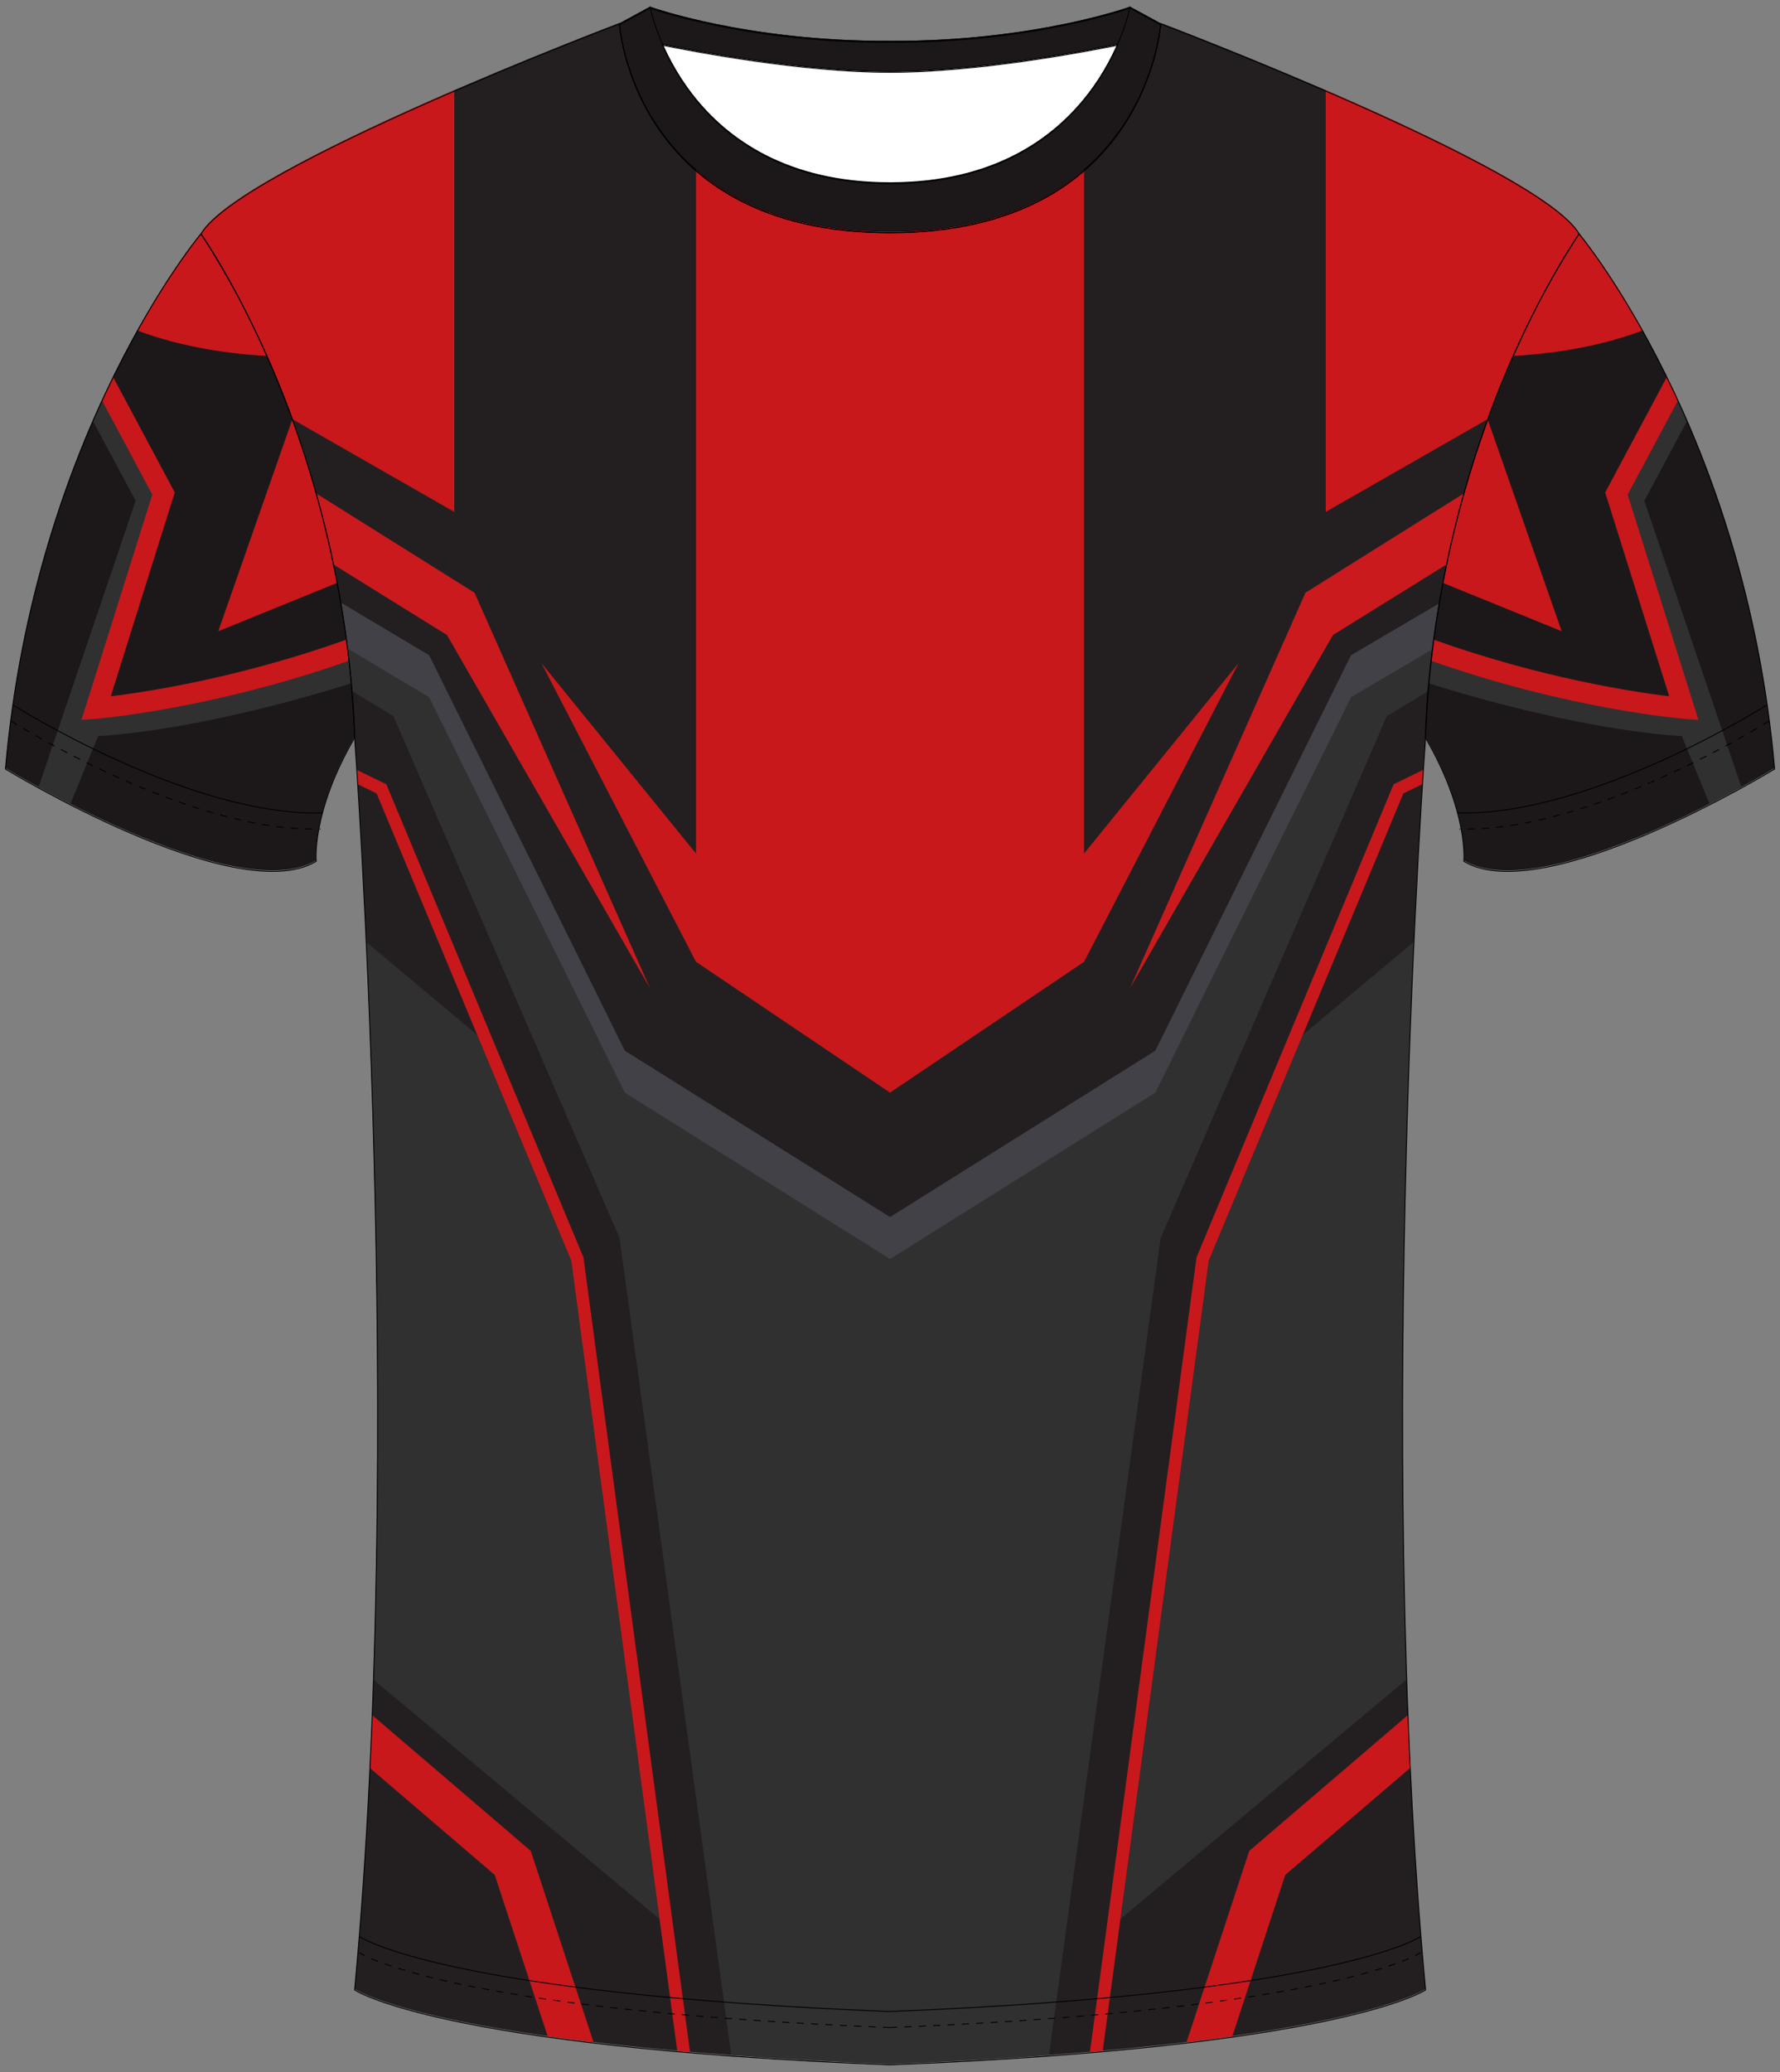 <?xml version="1.0" encoding="utf-8"?>
<!-- Generator: Adobe Illustrator 19.1.0, SVG Export Plug-In . SVG Version: 6.00 Build 0)  -->
<svg version="1.1" id="Layer_1" xmlns="http://www.w3.org/2000/svg" xmlns:xlink="http://www.w3.org/1999/xlink" x="0px" y="0px"
	 viewBox="0 0 495 576" style="enable-background:new 0 0 495 576;" xml:space="preserve">
<rect x="0" y="0" width="495" height="576" fill="#808080" stroke="none"/>
<style type="text/css">
	<![CDATA[
	@font-face{font-family:'codaheavy';src:url('/fonts/coda-heavy-webfont.woff') format('woff')}
	text{font-family:Impact,codaheavy,sans-serif}
	.Colour1.fill{fill:#231F20;}
	.Colour2.fill{fill:#1C181A;}
	.Colour3.fill{fill:#C8181B;}
	.Colour4.fill{fill:#303030;}
	.Colour5.fill{fill:#424147;}
	.Colour6.fill{fill:#CA1A1D;}
	.NeckTrim.fill{fill:#1C181A;stroke:#000000;stroke-width:0.25;stroke-miterlimit:10;}
	.st0{fill:#FFFFFF;stroke:#000000;stroke-width:0.25;stroke-miterlimit:10;}
	.st1{fill:#004CAA;}
	.st2{fill:#FFFFFF;}
	.st3{fill:none;stroke:#000000;stroke-width:0.25;stroke-miterlimit:10;}
	.st4{fill:none;stroke:#000000;stroke-width:0.25;stroke-miterlimit:10;stroke-dasharray:2;}
	]]>
</style>
<path class="Colour2 fill" d="M439.11,64.76c0,0,46.18,55.04,54.38,148.75c0,0-64.06,39.05-86.41,25.66c0,0,1.37-13.64-10.68-34.34
	C396.41,204.83,396.28,130.58,439.11,64.76z"/>
<path class="Colour2 fill" d="M55.88,64.76c0,0-46.18,55.04-54.38,148.75c0,0,64.06,39.05,86.41,25.66c0,0-1.37-13.64,10.68-34.34
	C98.58,204.83,98.71,130.58,55.88,64.76z"/>
<path class="Colour1 fill" d="M439.13,64.76C427.96,46.17,322.81,6.38,322.81,6.38l-0.31,0.11l0.26,0.14c0,0-3.86,57.68-75.02,57.8
	l-0.22,0c-71.37,0-75.24-57.8-75.24-57.8l0.24-0.13l-0.3-0.12c0,0-105.15,39.79-116.32,58.38c0,0,39.73,55.78,42.71,140.07
	c0,0,14.4,194.37,0,348.07c0,0,23.21,15.87,148.91,20.82c125.7-4.96,148.91-20.82,148.91-20.82c-14.4-153.71,0-348.07,0-348.07
	C399.41,120.54,439.13,64.76,439.13,64.76z"/>
<g>
	<path class="st0" d="M247.51,11.49C287.45,11.68,314.24,2,314.24,2v9.59c0,0-37.4,8.24-66.73,8.24l-0.29,0
		c-29.28-0.05-66.43-8.24-66.43-8.24V2c0,0,26.62,9.61,66.35,9.49L247.51,11.49z"/>
	<path class="st0" d="M247.51,64.43c-71.37,0-75.24-57.8-75.24-57.8L180.79,2c0,0,9.26,48.8,66.73,48.8l0.32,0
		C305.02,50.61,314.24,2,314.24,2l8.51,4.63c0,0-3.86,57.68-75.02,57.8L247.51,64.43z"/>
</g>
<path class="st1" d="M247.51,31.55"/>
<path class="st2" d="M247.83,50.8l-0.32,0c-40.44,0-57.01-24.16-63.28-38.48c9.87,2,39.05,7.48,62.98,7.52l0.29,0
	c23.99,0,53.37-5.51,63.28-7.52C304.54,26.59,288.04,50.67,247.83,50.8z"/>
<path class="NeckTrim fill" d="M247.51,11.49C287.45,11.68,314.24,2,314.24,2v9.59c0,0-37.4,8.24-66.73,8.24l-0.29,0
	c-29.28-0.05-66.43-8.24-66.43-8.24V2c0,0,26.62,9.61,66.35,9.49L247.51,11.49z"/>
<path class="NeckTrim fill" d="M247.51,64.43c-71.37,0-75.24-57.8-75.24-57.8L180.79,2c0,0,9.26,48.8,66.73,48.8l0.32,0
	C305.02,50.61,314.24,2,314.24,2l8.51,4.63c0,0-3.86,57.68-75.02,57.8L247.51,64.43z"/>
<path class="Colour4 fill" d="M321.29,292.09l-73.77,46.25l-73.77-46.25l-54.43-109.94l-24.5-14.6c1.32,7.81,2.36,15.99,3.04,24.49
	l11.56,7.06l62.87,145.02l31.07,227.18c13.1,0.96,27.75,1.8,44.17,2.44c16.42-0.65,31.07-1.48,44.17-2.44l31.07-227.18l62.87-145.02
	l11.55-7c0.68-8.44,1.71-16.57,3.01-24.33l-24.47,14.38L321.29,292.09z"/>
<path class="Colour5 fill" d="M321.29,292.09l-73.77,46.25l-73.77-46.25l-54.43-109.94l-24.5-14.6c0.7,4.14,1.31,8.39,1.85,12.73
	l22.65,13.51l54.43,109.94l73.77,46.25l73.77-46.25l54.43-109.94l22.63-13.3c0.53-4.34,1.14-8.58,1.84-12.72l-24.47,14.38
	L321.29,292.09z"/>
<g>
	<g>
		<path class="Colour4 fill" d="M338.13,345.64l53.5-44.77c0.47-14.24,1.01-27.36,1.55-39.04l-30.9,25.86L338.13,345.64z"/>
	</g>
	<g>
		<path class="Colour4 fill" d="M336.13,350.44l-3.7,27.57l58.39-48.86c0.33-13.69,0.73-26.67,1.17-38.72l-47.38,39.65L336.13,350.44z"/>
	</g>
	<g>
		<path class="Colour4 fill" d="M328.26,409.09l62.03-51.91c0.19-13.33,0.47-26.19,0.8-38.41l-57.13,47.8L328.26,409.09z"/>
	</g>
	<g>
		<path class="Colour4 fill" d="M324.09,440.18l65.95-55.19c0.05-13.05,0.19-25.8,0.41-38.09l-60.66,50.76L324.09,440.18z"/>
	</g>
	<g>
		<path class="Colour4 fill" d="M325.62,428.76l-5.7,42.51l70.17-58.72c-0.1-12.81-0.09-25.44,0.01-37.75L325.62,428.76z"/>
	</g>
	<g>
		<path class="Colour4 fill" d="M321.45,459.85l-5.7,42.51l74.71-62.52c-0.25-12.59-0.38-25.09-0.43-37.39L321.45,459.85z"/>
	</g>
	<g>
		<path class="Colour4 fill" d="M317.28,490.94l-5.7,42.51l79.6-66.61c-0.42-12.38-0.71-24.75-0.89-36.99L317.28,490.94z"/>
	</g>
</g>
<path class="Colour4 fill" d="M457.27,139.22l11.94-22.31c-1.43-3.3-2.87-6.45-4.31-9.46l-15.39,29.74l19.16,59.72
	c-22.47-0.92-50.52-9.38-70.38-16.43c-0.44,3.47-0.77,6.64-1.03,9.46c44.47,13.88,70.44,14.66,70.44,14.66l7.71,18.87
	c3.3-1.68,6.3-3.28,8.85-4.68L457.27,139.22z"/>
<path class="Colour6 fill" d="M407.03,137.19c-1.76,6.25-3.39,12.85-4.82,19.76l-31.53,19.58l-56.43,98.16l48.78-109.92L407.03,137.19z
	 M87.96,137.19c1.76,6.25,3.39,12.85,4.82,19.76l31.53,19.58l56.43,98.16l-48.78-109.92L87.96,137.19z"/>
<g>
	<g>
		<path class="Colour4 fill" d="M156.86,345.64l-53.5-44.77c-0.47-14.24-1.01-27.36-1.55-39.04l30.9,25.86L156.86,345.64z"/>
	</g>
	<g>
		<path class="Colour4 fill" d="M158.86,350.44l3.7,27.57l-58.39-48.86c-0.33-13.69-0.73-26.67-1.17-38.72l47.38,39.65L158.86,350.44z"/>
	</g>
	<g>
		<path class="Colour4 fill" d="M166.73,409.09l-62.03-51.91c-0.19-13.33-0.47-26.19-0.8-38.41l57.13,47.8L166.73,409.09z"/>
	</g>
	<g>
		<path class="Colour4 fill" d="M170.9,440.18l-65.95-55.19c-0.05-13.05-0.19-25.8-0.41-38.09l60.66,50.76L170.9,440.18z"/>
	</g>
	<g>
		<path class="Colour4 fill" d="M169.37,428.76l5.7,42.51l-70.17-58.72c0.1-12.81,0.09-25.44-0.01-37.75L169.37,428.76z"/>
	</g>
	<g>
		<path class="Colour4 fill" d="M173.54,459.85l5.7,42.51l-74.71-62.52c0.25-12.59,0.38-25.09,0.43-37.39L173.54,459.85z"/>
	</g>
	<g>
		<path class="Colour4 fill" d="M177.71,490.94l5.7,42.51l-79.6-66.61c0.42-12.38,0.71-24.75,0.89-36.99L177.71,490.94z"/>
	</g>
</g>
<path class="Colour4 fill" d="M37.72,139.22l-11.94-22.31c1.43-3.3,2.87-6.45,4.31-9.46l15.39,29.74l-19.16,59.72
	c22.47-0.92,50.52-9.38,70.38-16.43c0.44,3.47,0.77,6.64,1.03,9.46c-44.47,13.88-70.44,14.66-70.44,14.66l-7.71,18.87
	c-3.3-1.68-6.3-3.28-8.85-4.68L37.72,139.22z"/>
<path class="Colour3 fill" d="M301.47,267.37l-26.98,18.18l-26.98,18.18l-40.72-27.44l-13.24-8.92l0,0h0l0,0l-42.97-83.01l42.97,52.92
	V47.21c11.16,9.65,28.14,17.21,53.95,17.21l0.22,0c25.69-0.04,42.6-7.59,53.74-17.21v190.06l42.97-52.92L301.47,267.37z
	 M392.18,491.44c-0.23-4.89-0.44-9.79-0.64-14.69l-44.14,37.78l-17.44,53.16c4.53-0.54,8.77-1.09,12.74-1.65l14.71-44.83
	L392.18,491.44z M390.26,220.56l5.29-2.58c0.09-1.44,0.18-2.77,0.25-3.98l-8.25,4.02l-54.72,131.3l-0.09,0.21l-29.63,220.86
	c1.2-0.1,2.38-0.21,3.55-0.31l29.47-219.64L390.26,220.56z M137.59,521.2l14.71,44.83c3.96,0.56,8.2,1.11,12.74,1.65l-17.44-53.16
	l-44.14-37.78c-0.19,4.9-0.4,9.8-0.64,14.69L137.59,521.2z M158.86,350.44l29.47,219.64c1.17,0.1,2.35,0.21,3.55,0.31l-29.63-220.86
	l-0.09-0.21l-54.72-131.3L99.19,214c0.08,1.22,0.16,2.54,0.25,3.98l5.29,2.58L158.86,350.44z M368.67,25.05V142.3l45.01-25.77
	c11.88-32.69,25.46-51.77,25.46-51.77C433,54.55,398.51,37.94,368.67,25.05z M420.65,98.95c5.04-11.37,11.12-22.9,18.46-34.19
	c0,0,7.9,9.42,17.74,27.09C443.98,96.73,430.39,98.42,420.65,98.95z M401.21,162.02c2.55-13.42,6.45-29.07,12.43-45.58l0.04,0.08
	l20.61,58.95L401.21,162.02z M397.9,183.66c0.21-1.86,0.46-3.81,0.73-5.86c29.9,10.67,55.67,14.57,65.56,15.76l-17.81-56.66
	l17.2-32.17c1.03,2.09,2.06,4.26,3.09,6.51l-14.04,26.25l19.69,62.64l-4.27-0.33C467.57,199.75,436.22,197.16,397.9,183.66z
	 M126.33,25.05V142.3l-45.01-25.77C69.44,83.84,55.86,64.76,55.86,64.76C62,54.55,96.48,37.94,126.33,25.05z M38.13,91.85
	c9.84-17.67,17.74-27.09,17.74-27.09c7.34,11.29,13.42,22.82,18.46,34.19C64.6,98.42,51.01,96.73,38.13,91.85z M60.7,175.47
	l20.61-58.95l0.04-0.08c5.97,16.51,9.88,32.16,12.43,45.58L60.7,175.47z M26.93,199.79l-4.27,0.33l19.69-62.64l-14.04-26.25
	c1.03-2.25,2.06-4.41,3.09-6.51l17.2,32.17L30.8,193.56c9.89-1.2,35.66-5.09,65.56-15.76c0.28,2.05,0.52,4.01,0.73,5.86
	C58.77,197.16,27.42,199.75,26.93,199.79z"/>
<g id="FBodyLogos"></g>
<g>
	<path class="st3" d="M3.57,195.94c0,0,48.93,31.08,86.1,30.04"/>
	<path class="st4" d="M3.03,200.41c0,0,48.93,31.08,86.1,30.04"/>
	<path class="st3" d="M491.42,195.94c0,0-48.93,31.08-86.1,30.04"/>
	<path class="st4" d="M491.96,200.41c0,0-48.93,31.08-86.1,30.04"/>
</g>
<g>
	<path class="st3" d="M395.06,538.34c0,0-23,15.87-147.55,20.82"/>
	<path class="st3" d="M247.51,559.17c-124.55-4.96-147.55-20.82-147.55-20.82"/>
</g>
<g>
	<path class="st4" d="M247.51,563.63c124.55-4.96,147.55-20.82,147.55-20.82"/>
	<path class="st4" d="M247.51,563.63c-124.55-4.96-147.55-20.82-147.55-20.82"/>
</g>
<g>
	<path class="st3" d="M314.23,2.27c0,0-26.79,9.68-66.73,9.49l-0.38,0c-39.73,0.13-66.35-9.49-66.35-9.49l-8.51,4.63
		c0,0,3.87,57.8,75.24,57.8l0.22,0c71.16-0.12,75.02-57.8,75.02-57.8L314.23,2.27z M247.83,51.06l-0.32,0
		c-40.44,0-57.01-24.16-63.28-38.48c9.86,2,39.05,7.48,62.98,7.52l0.29,0c23.99,0,53.38-5.52,63.28-7.52
		C304.53,26.86,288.03,50.94,247.83,51.06z"/>
	<g>
		<path class="st3" d="M439.12,65.03c0,0,46.18,55.04,54.38,148.75c0,0-64.06,39.05-86.41,25.66c0,0,1.37-13.64-10.68-34.34
			C396.42,205.1,396.29,130.85,439.12,65.03z"/>
		<path class="st3" d="M55.89,65.03c0,0-46.18,55.04-54.38,148.75c0,0,64.06,39.05,86.41,25.66c0,0-1.37-13.64,10.68-34.34
			C98.59,205.1,98.72,130.85,55.89,65.03z"/>
		<g>
			<path class="st3" d="M439.14,65.03C427.97,46.44,322.82,6.65,322.82,6.65l-0.31,0.11l0.26,0.14c0,0-3.86,57.68-75.02,57.8
				l-0.22,0c-71.37,0-75.24-57.8-75.24-57.8l0.24-0.13l-0.3-0.12c0,0-105.15,39.79-116.32,58.38c0,0,39.73,55.78,42.71,140.07
				c0,0,14.4,194.37,0,348.07c0,0,23.21,15.87,148.91,20.82c125.7-4.96,148.91-20.82,148.91-20.82c-14.4-153.71,0-348.07,0-348.07
				C399.42,120.81,439.14,65.03,439.14,65.03z"/>
		</g>
	</g>
</g>
</svg>
